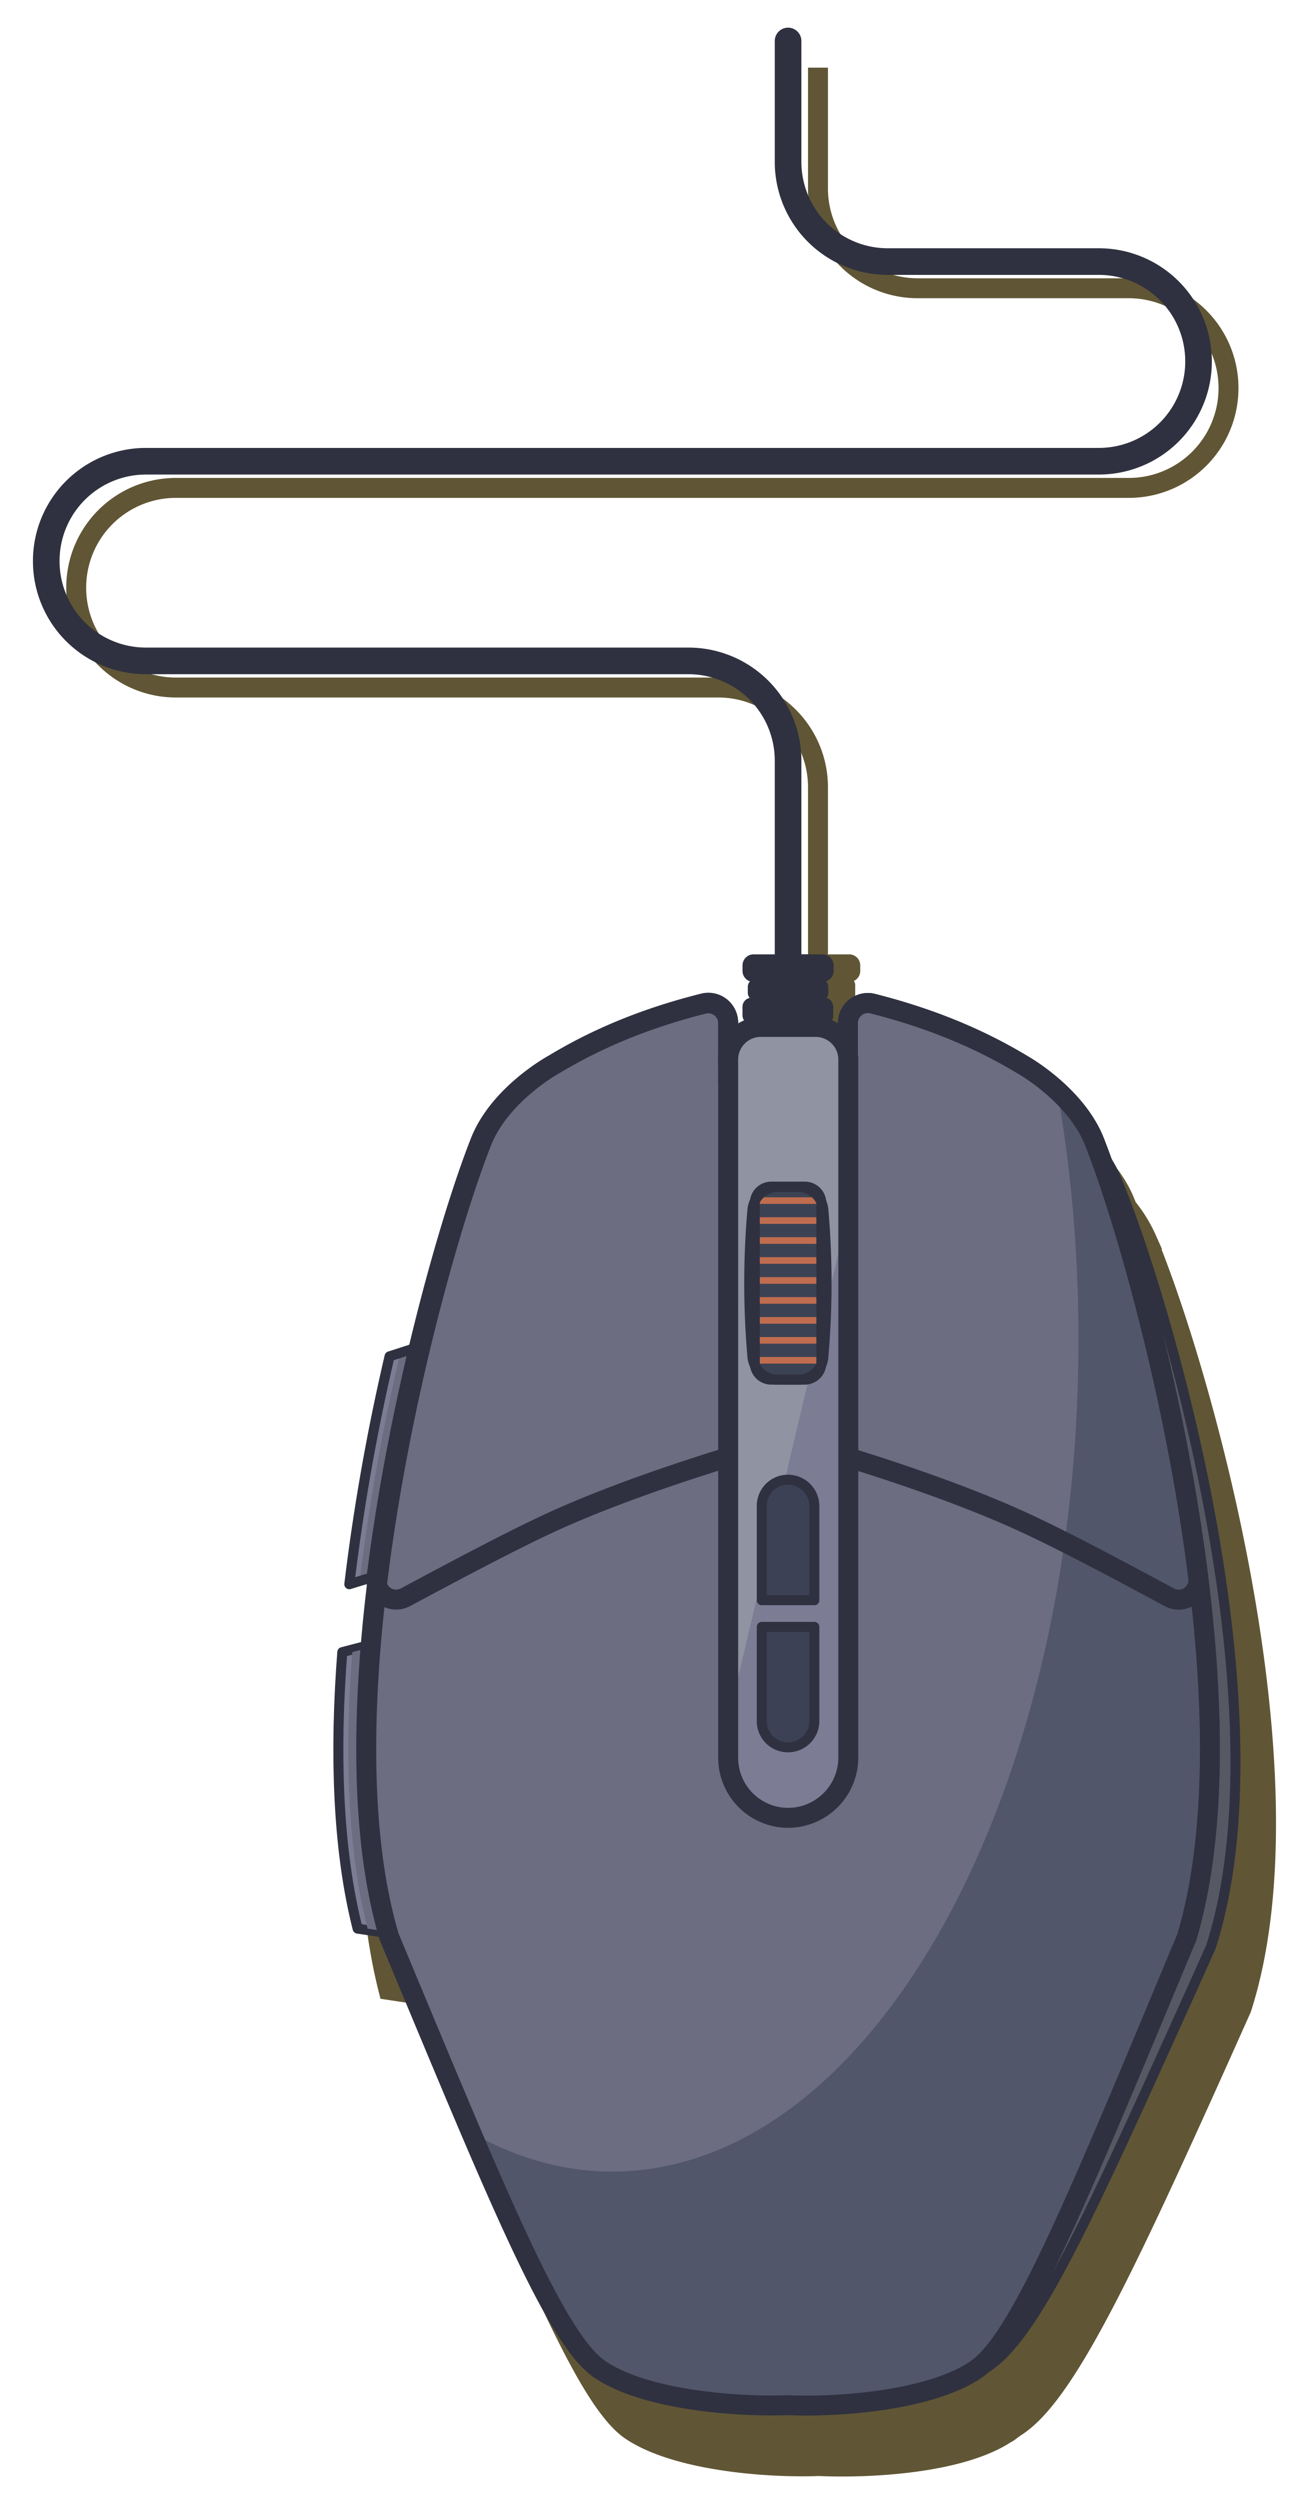 <svg width="32" height="61" fill="none" xmlns="http://www.w3.org/2000/svg"><path d="M19.966 23.947v-4.734a2.433 2.433 0 0 0-2.436-2.436H4.296a2.433 2.433 0 0 1-2.436-2.436 2.433 2.433 0 0 1 2.436-2.435H27.55a2.433 2.433 0 0 0 2.436-2.436 2.433 2.433 0 0 0-2.436-2.436h-5.148a2.433 2.433 0 0 1-2.436-2.436V1.65" stroke="#605635" stroke-width=".487" stroke-miterlimit="10"/><path d="M20.762 25.001H19a.227.227 0 0 1-.227-.227v-.203c0-.13.105-.227.227-.227h1.762c.13 0 .227.105.227.227v.203c.009.122-.097.227-.227.227ZM20.73 23.962h-1.69a.27.27 0 0 1-.267-.268v-.138a.27.27 0 0 1 .268-.268h1.689a.27.27 0 0 1 .268.268v.138a.27.27 0 0 1-.268.268Z" fill="#605635"/><path d="M20.689 24.45H19.08a.18.18 0 0 1-.178-.18v-.235a.18.18 0 0 1 .178-.179h1.608c.097 0 .187.082.187.18v.234a.182.182 0 0 1-.187.18Z" fill="#605635"/><path d="M19.236 23.297v-4.734a2.433 2.433 0 0 0-2.436-2.436H3.565a2.433 2.433 0 0 1-2.436-2.436 2.433 2.433 0 0 1 2.436-2.436h23.254a2.433 2.433 0 0 0 2.436-2.436 2.433 2.433 0 0 0-2.436-2.436h-5.147a2.433 2.433 0 0 1-2.436-2.436V1" stroke="#2F3140" stroke-width=".65" stroke-miterlimit="10" stroke-linecap="round" stroke-linejoin="round"/><path d="M20.113 25.001H18.35a.227.227 0 0 1-.227-.227v-.203c0-.13.105-.227.227-.227h1.762c.13 0 .227.105.227.227v.203c.008.122-.097.227-.227.227ZM20.08 23.962h-1.688a.27.27 0 0 1-.268-.268v-.138a.27.27 0 0 1 .268-.268h1.688a.27.27 0 0 1 .268.268v.138a.27.27 0 0 1-.268.268Z" fill="#2F3140"/><path d="M20.04 24.409h-1.608a.18.18 0 0 1-.179-.18v-.153a.18.18 0 0 1 .179-.179h1.608a.18.18 0 0 1 .178.179v.154c.008.097-.073.178-.178.178Z" fill="#2F3140"/><path d="M27.989 30.239a3.465 3.465 0 0 0-.48-.78c-.015-.032-.024-.064-.04-.097-.454-1.17-1.77-1.9-1.77-1.9-1.226-.739-2.468-1.186-3.646-1.486a.487.487 0 0 0-.608.471v1.445H18.52v-1.445c0-.317-.3-.552-.608-.47-1.186.3-2.42.746-3.646 1.485 0 0-1.316.723-1.77 1.9-.414 1.056-.975 2.842-1.486 4.985l-.755.244a51.607 51.607 0 0 0-.983 5.562l.707-.22c-.073.561-.13 1.13-.179 1.698l-.69.178c-.187 2.42-.122 4.791.373 6.748l.747.113.025.082c2.574 6.162 4.035 9.808 5.147 10.555 1.097.74 3.313.918 4.588.869 1.259.057 3.443-.065 4.555-.788.098-.048.146-.105.236-.162 1.193-.747 2.59-3.686 5.034-9.126l.487-1.089.008-.024c1.835-5.757-1.064-15.76-2.322-18.748Z" fill="#605635" stroke="#605635" stroke-width=".487" stroke-miterlimit="10"/><path d="M10.466 39.998h-.893l-1.218.317c-.187 2.42-.122 4.79.374 6.747l2.42.366-.683-7.43Z" fill="#7C7C94"/><path d="M10.466 39.998h-.893l-1.218.317c-.187 2.42-.122 4.79.374 6.747l2.42.366-.683-7.43Z" stroke="#2F3140" stroke-width=".244" stroke-miterlimit="10" stroke-linecap="round" stroke-linejoin="round"/><path d="m9.712 38.294 1.055-5.603-1.258.406a51.613 51.613 0 0 0-.983 5.562l1.186-.365Z" fill="#7C7C94"/><path d="M10.71 39.998h-.893l-1.218.317c-.187 2.42-.122 4.79.373 6.747l2.42.366-.682-7.43ZM9.955 38.294l1.055-5.603-1.258.406a51.613 51.613 0 0 0-.983 5.562l1.186-.365Z" fill="#6C6D81"/><path d="m9.712 38.294 1.055-5.603-1.258.406a51.613 51.613 0 0 0-.983 5.562l1.186-.365Z" stroke="#2F3140" stroke-width=".244" stroke-miterlimit="10" stroke-linecap="round" stroke-linejoin="round"/><path d="M27.242 28.753c-.512-1.218-1.892-1.965-2.038-2.038-.455-.252-.926-.479-1.413-.682v31.902c.097-.049.203-.105.292-.162 1.194-.747 2.534-3.743 4.986-9.175l.487-1.088.008-.025c1.835-5.74-1.064-15.736-2.322-18.732Z" fill="#565864"/><path d="M27.242 28.753c-.512-1.218-1.892-1.965-2.038-2.038-.455-.252-.926-.479-1.413-.682v31.902c.097-.049.203-.105.292-.162 1.194-.747 2.534-3.743 4.986-9.175l.487-1.088.008-.025c1.835-5.74-1.064-15.736-2.322-18.732Z" stroke="#2F3140" stroke-width=".244" stroke-miterlimit="10" stroke-linecap="round" stroke-linejoin="round"/><path d="M26.722 27.877c-.455-1.17-1.77-1.9-1.77-1.9-1.226-.74-2.469-1.186-3.646-1.486a.487.487 0 0 0-.609.47v1.454h-2.923V24.97c0-.317-.3-.552-.609-.471-1.185.3-2.42.747-3.646 1.486 0 0-1.315.722-1.77 1.9-1.274 3.256-3.978 13.56-2.249 19.381 2.574 6.163 4.036 9.809 5.148 10.556 1.096.739 3.313.917 4.588.869 1.274.056 3.491-.122 4.587-.87 1.104-.746 2.574-4.392 5.148-10.555 1.73-5.83-.974-16.133-2.25-19.39Z" fill="#51566A"/><path d="M26.324 32.692c0-2.12-.179-4.166-.52-6.082-.446-.406-.852-.633-.852-.633-1.226-.74-2.469-1.186-3.646-1.486a.487.487 0 0 0-.609.47v1.454h-2.923V24.97c0-.317-.3-.552-.609-.471-1.185.3-2.42.747-3.646 1.486 0 0-1.315.722-1.77 1.9-1.274 3.256-3.978 13.56-2.249 19.381.755 1.82 1.421 3.41 2.006 4.775 1.088.617 2.24.95 3.442.95 6.285-.008 11.376-9.094 11.376-20.3Z" fill="#6C6D81"/><path d="M26.722 27.877c-.455-1.17-1.77-1.9-1.77-1.9-1.226-.74-2.469-1.186-3.646-1.486a.487.487 0 0 0-.609.47v1.454h-2.923V24.97c0-.317-.3-.552-.609-.471-1.185.3-2.42.747-3.646 1.486 0 0-1.315.722-1.77 1.9-1.274 3.256-3.978 13.56-2.249 19.381 2.574 6.163 4.036 9.809 5.148 10.556 1.096.739 3.313.917 4.588.869 1.274.056 3.491-.122 4.587-.87 1.104-.746 2.574-4.392 5.148-10.555 1.73-5.83-.974-16.133-2.25-19.39Z" stroke="#2F3140" stroke-width=".487" stroke-miterlimit="10" stroke-linecap="round" stroke-linejoin="round"/><path d="M17.774 25.935v-.982a.484.484 0 0 0-.6-.471c-1.194.3-2.436.747-3.67 1.494 0 0-1.332.723-1.787 1.9-.747 1.9-1.973 6.203-2.525 10.612a.482.482 0 0 0 .706.488c1.194-.642 2.469-1.316 3.346-1.73 1.98-.942 4.685-1.746 5.635-2.014a.477.477 0 0 0 .349-.462v-7.868a.48.48 0 0 0-.48-.48h-.495a.492.492 0 0 1-.479-.487ZM26.722 27.877c-.455-1.17-1.77-1.9-1.77-1.9-1.227-.74-2.469-1.186-3.646-1.486a.487.487 0 0 0-.61.47v1.454h-1.46v8.72s3.515.943 5.967 2.112c.877.414 2.152 1.088 3.337 1.73a.482.482 0 0 0 .707-.488c-.552-4.409-1.778-8.712-2.525-10.612Z" stroke="#2F3140" stroke-width=".487" stroke-miterlimit="10" stroke-linecap="round" stroke-linejoin="round"/><path d="M19.236 44.359a1.466 1.466 0 0 1-1.462-1.462v-17.05c0-.431.35-.788.788-.788h1.356c.43 0 .788.349.788.787v17.051a1.473 1.473 0 0 1-1.47 1.462Z" fill="#7C7C94"/><path d="M20.697 29.606v-3.76c0-.43-.349-.787-.787-.787h-1.356c-.43 0-.788.349-.788.787v16.142l2.931-12.382Z" fill="#9093A2"/><path d="M19.877 39.049V36.75a.643.643 0 0 0-.641-.642.638.638 0 0 0-.642.642v2.298h1.283ZM19.877 39.699v2.298c0 .349-.284.641-.641.641a.638.638 0 0 1-.642-.641v-2.298h1.283Z" fill="#3C4155"/><path d="M19.236 44.359a1.466 1.466 0 0 1-1.462-1.462V25.854c0-.438.358-.795.796-.795h1.34c.438 0 .796.357.796.795v17.043a1.473 1.473 0 0 1-1.47 1.462Z" stroke="#2F3140" stroke-width=".487" stroke-miterlimit="10" stroke-linecap="round" stroke-linejoin="round"/><path d="M19.495 33.665h-.527a.544.544 0 0 1-.544-.544v-3.613c0-.3.243-.544.544-.544h.527c.3 0 .544.244.544.544v3.613a.539.539 0 0 1-.544.544Z" fill="#3B4254"/><path d="M18.513 33.194h1.445M18.513 32.707h1.445M18.513 32.22h1.445M18.513 31.733h1.445M18.513 31.246h1.445M18.513 30.758h1.445M18.513 30.271h1.445M18.513 29.784h1.445M18.513 29.297h1.445" stroke="#C06D4F" stroke-width=".162" stroke-miterlimit="10" stroke-linecap="round" stroke-linejoin="round"/><path d="M19.495 33.665h-.527a.62.62 0 0 1-.601-.544 20.664 20.664 0 0 1 0-3.613.62.62 0 0 1 .6-.544h.528c.3 0 .569.244.601.544a20.644 20.644 0 0 1 0 3.613c-.024.3-.3.544-.6.544Z" stroke="#2F3140" stroke-width=".244" stroke-miterlimit="10" stroke-linecap="round" stroke-linejoin="round"/><path d="M19.642 33.666h-.812a.402.402 0 0 1-.406-.406v-3.897c0-.228.178-.407.406-.407h.812c.227 0 .406.18.406.407v3.897a.407.407 0 0 1-.406.406ZM19.877 39.049V36.75a.643.643 0 0 0-.641-.642.638.638 0 0 0-.642.642v2.298h1.283ZM19.877 39.699v2.298c0 .349-.284.641-.641.641a.638.638 0 0 1-.642-.641v-2.298h1.283Z" stroke="#2F3140" stroke-width=".244" stroke-miterlimit="10" stroke-linecap="round" stroke-linejoin="round"/></svg>